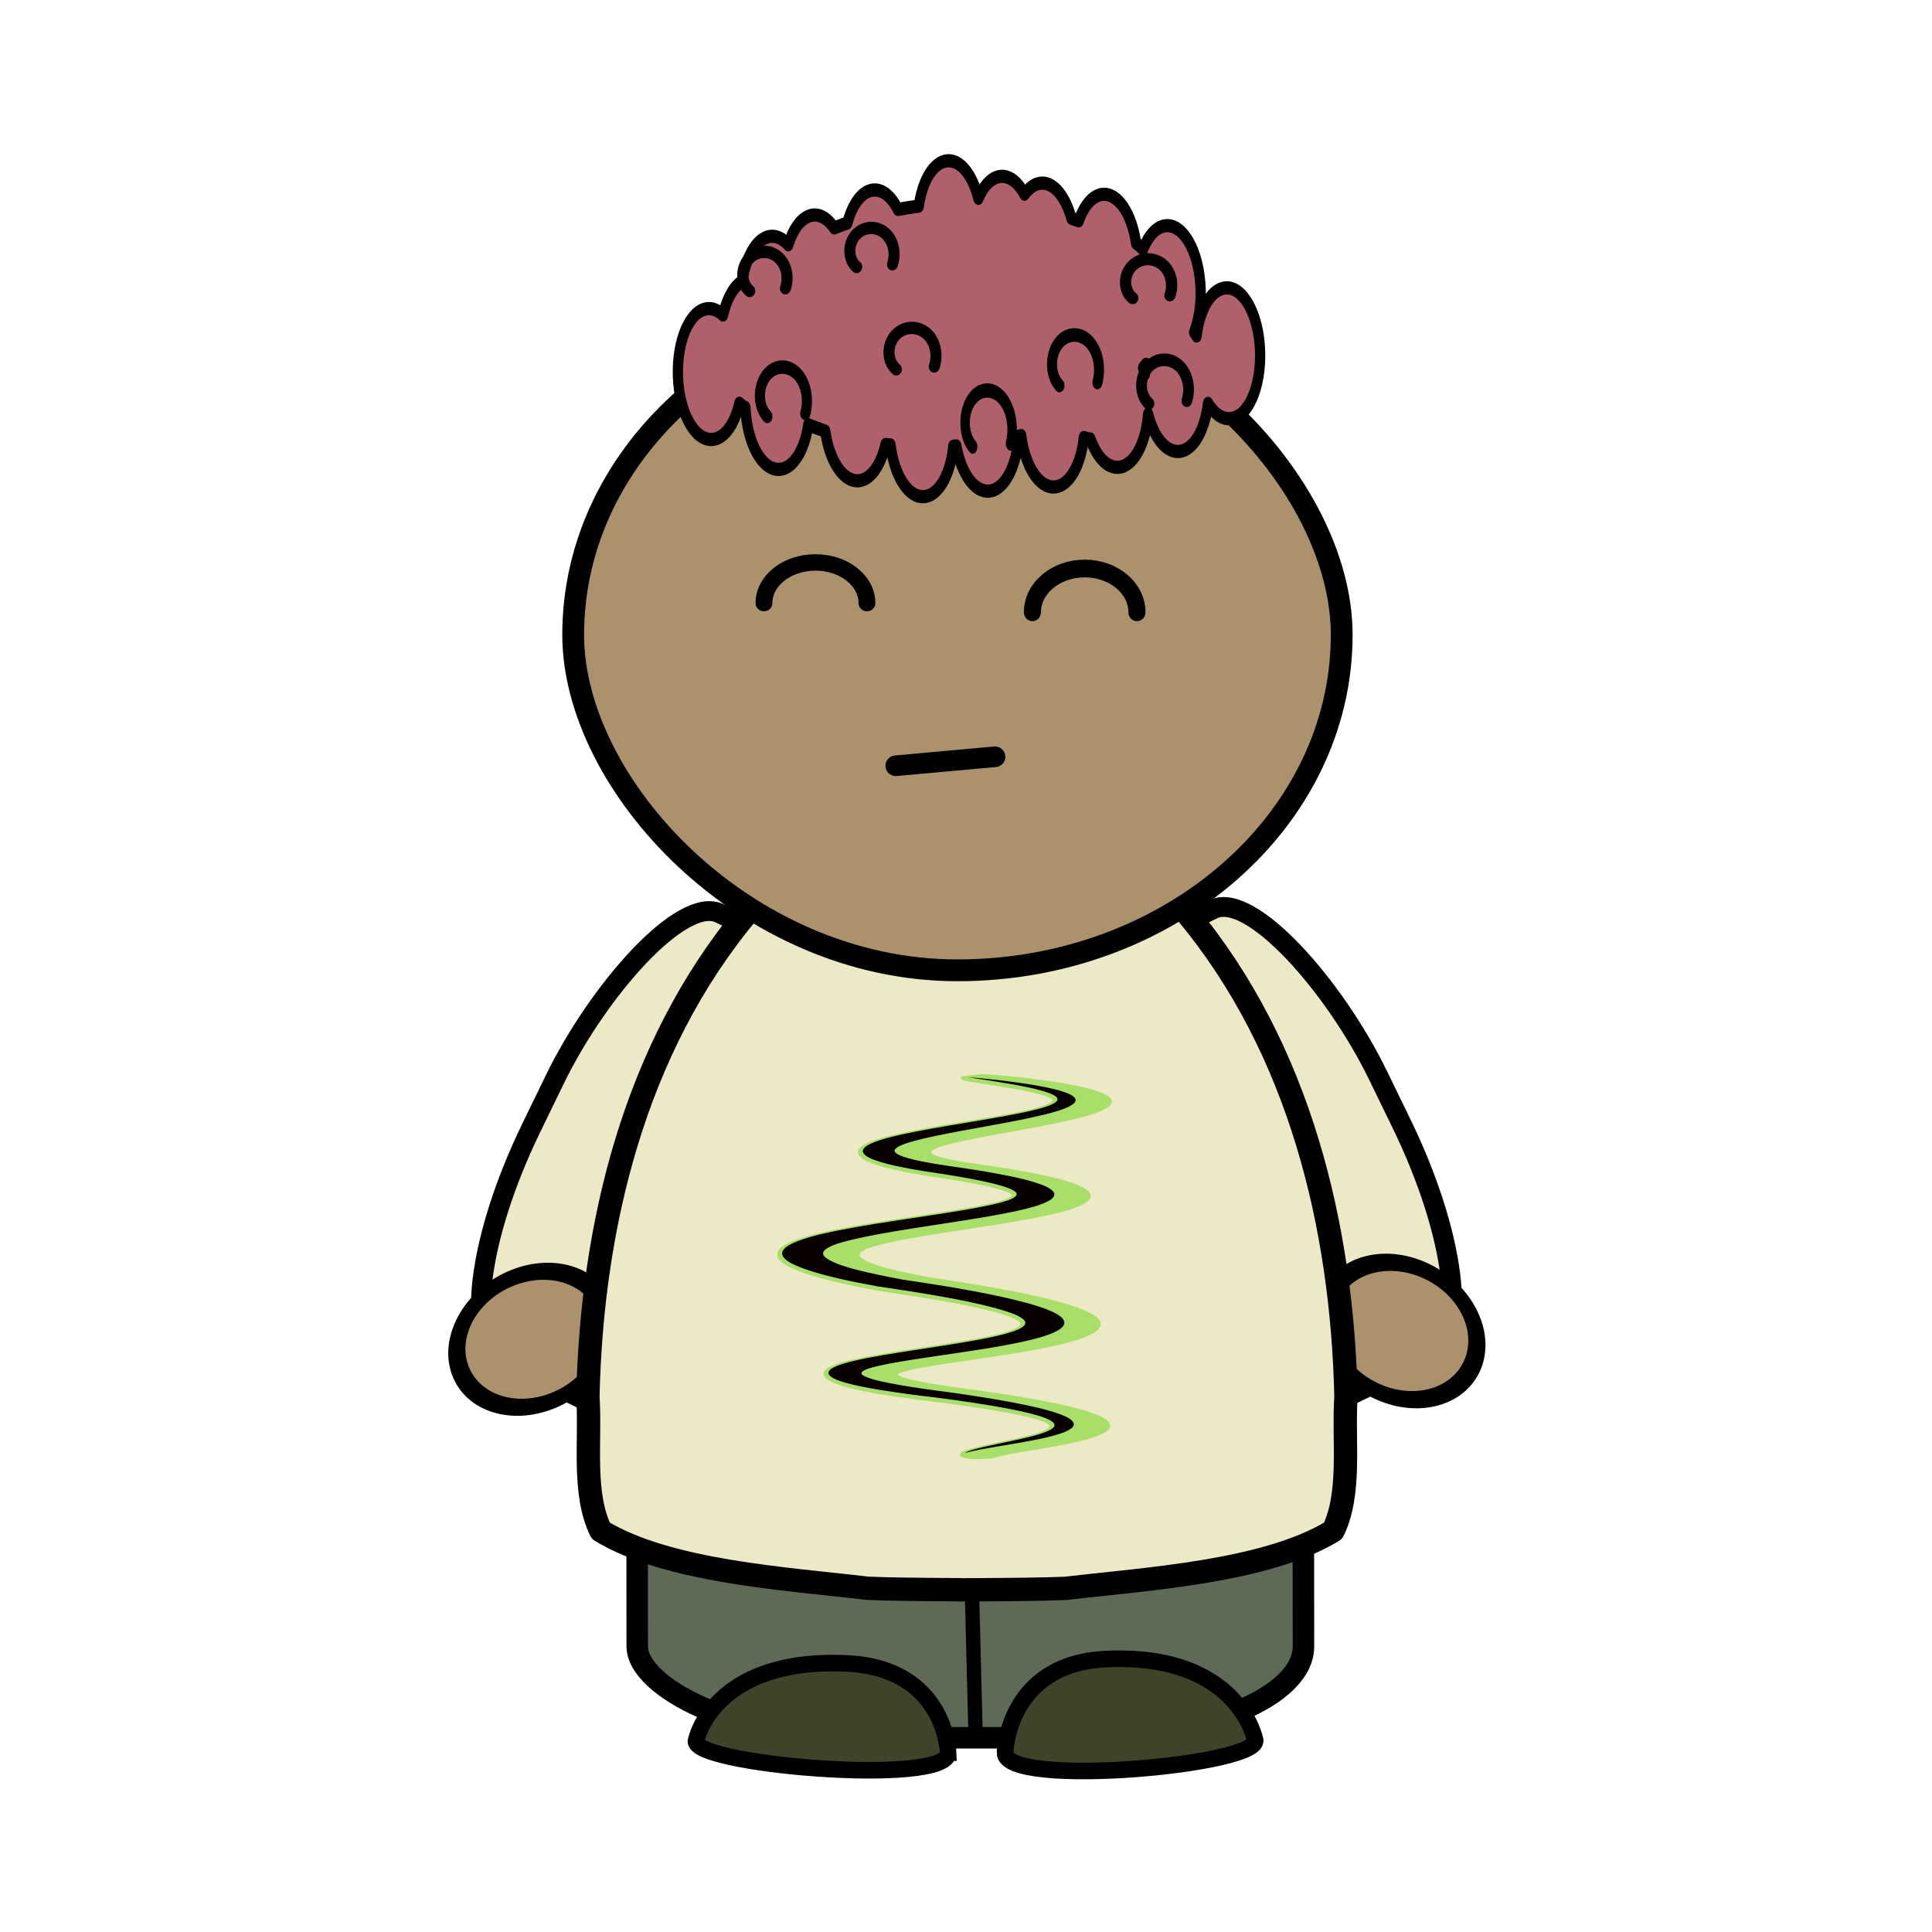 <svg:svg xmlns:dc="http://purl.org/dc/elements/1.1/" xmlns:ns2="http://creativecommons.org/ns#" xmlns:rdf="http://www.w3.org/1999/02/22-rdf-syntax-ns#" xmlns:svg="http://www.w3.org/2000/svg" height="1072.682" id="svg5442" version="1.1" viewBox="-161.84 -4.659 1072.682 1072.682" width="1072.682">
  <svg:g id="layer1">
    <svg:g id="g5375" transform="translate(1368.5 743.15)">
      <svg:rect fill="#ede8c5" fill-rule="evenodd" height="276" id="rect3252-4" rx="42" ry="123" stroke="#000" stroke-linecap="round" stroke-linejoin="round" stroke-width="11" transform="matrix(-.899 -.437 -.437 .899 0 0)" width="172" x="992.7" y="277.99" />
      <svg:path d="m-1064 429.36c0 65.722-60.889 119-136 119s-136-53.278-136-119 60.889-119 136-119 136 53.278 136 119z" fill="#ab926c" fill-rule="evenodd" id="path3954-8" stroke="#000" stroke-linecap="round" stroke-linejoin="round" stroke-width="30.071" transform="matrix(.281 .07 -.147 .307 -834.34 -52.03)" />
      <svg:rect fill="#ede8c5" fill-rule="evenodd" height="276" id="rect3252" rx="42" ry="123" stroke="#000" stroke-linecap="round" stroke-linejoin="round" stroke-width="11" transform="rotate(-25.934)" width="172" x="-794.24" y="-593.21" />
      <svg:path d="m-1064 429.36c0 65.722-60.889 119-136 119s-136-53.278-136-119 60.889-119 136-119 136 53.278 136 119z" fill="#ab926c" fill-rule="evenodd" id="path3954-7-1" stroke="#000" stroke-linecap="round" stroke-linejoin="round" stroke-width="30.071" transform="matrix(-.281 .071 .147 .31 -1152.7 -56.718)" />
      <svg:rect fill="#5e6a56" fill-rule="evenodd" height="324.82" id="rect3252-6" rx="122.33" ry="50.75" stroke="#000" stroke-linecap="round" stroke-linejoin="round" stroke-width="11.933" transform="matrix(1 -0 .001 1 0 0)" width="369.9" x="-1176.7" y="-107.81" />
      <svg:path d="m-988.79 211.09-1.818-71.556" fill="none" id="path3928-9" stroke="#000" stroke-linecap="round" stroke-linejoin="round" stroke-width="7.968" />
      <svg:path d="m-991.84-306c-0.698 0.01-1.397 0.039-2.094 0.061-0.395-0.01-0.792-0.025-1.188-0.03-0.61-0.009-1.232-0-1.844 0v0.152c-46.718 2.539-89.997 30.38-119 65.528-62.167 74.839-85.876 173.4-87.969 267.99 1.633 24.259-3.139 53.38 7.156 74.415 37.409 22.787 103.38 26.601 148.34 31.927 11.934 0.53 30.889 0.677 51.469 0.791v0.061c2.159-0.012 4.214-0.019 6.344-0.03 0.21-0.001 0.416 0.001 0.625 0 20.58-0.114 39.535-0.261 51.469-0.791 44.969-5.326 110.93-9.14 148.34-31.927 10.295-21.035 5.523-50.156 7.156-74.415-2.093-94.583-25.802-193.15-87.969-267.99-29.003-35.148-72.282-62.989-119-65.528v-0.22c-0.611-0-1.233-0.009-1.844 0z" fill="#ede8c5" fill-rule="evenodd" id="path3932-5-3" stroke="#000" stroke-linecap="round" stroke-linejoin="round" stroke-width="12.956" />
      <svg:rect fill="#ab926c" fill-rule="evenodd" height="372.59" id="rect2993-2-9" rx="268.07" ry="186.29" stroke="#000" stroke-linecap="round" stroke-linejoin="round" stroke-width="12.101" width="426.7" x="-1212.1" y="-581.66" />
      <svg:path d="m-972.32 225.25s1.227-49.225 55.78-51.9c73.385-3.598 82.908 44.35 82.908 44.35 6.543 14.298-139.27 27.679-138.69 7.55z" fill="#3f432a" id="path4010-7" stroke="#000" stroke-width="9.209" />
      <svg:path d="m-1003.9 225.3s-1.237-46.986-56.237-49.539c-73.987-3.434-83.588 42.333-83.588 42.333-6.596 13.648 140.41 26.42 139.82 7.207z" fill="#3f432a" id="path4010-1-9" stroke="#000" stroke-width="9.209" />
      <svg:g id="g7724" stroke="#000" stroke-linecap="round" stroke-linejoin="round" transform="matrix(1.049 0 0 1.351 -1401.6 -270.36)">
        <svg:path d="m378.83-287.33c-7.417 0.365-13.364 8.108-15.268 18.642-3.739 0.382-7.405 0.828-11.017 1.358-3.324-5.126-7.875-8.234-12.816-7.991-6.158 0.303-11.284 5.707-13.948 13.553-2.37 0.649-4.718 1.327-6.984 2.041-3.052-3.486-6.792-5.504-10.795-5.307-5.814 0.286-10.729 5.101-13.502 12.241-2.691-2.375-5.794-3.652-9.062-3.491-7.375 0.363-13.305 8.028-15.244 18.471-4.603 2.093-8.291 7.214-10.243 13.879-2.425-1.804-5.128-2.768-7.962-2.629-9.425 0.464-16.511 12.847-15.888 27.736 0.623 14.889 8.712 26.49 18.138 26.025 6.513-0.321 11.885-6.308 14.392-14.899 1.006 0.748 2.078 1.341 3.171 1.779 0.828 14.574 8.794 25.875 18.081 25.417 7.351-0.362 13.259-7.977 15.217-18.368 2.864 0.952 5.866 1.831 8.964 2.647 2.147 12.067 9.333 20.79 17.526 20.387 6.506-0.321 11.881-6.324 14.392-14.899 0.875 0.081 1.753 0.138 2.636 0.21 1.958 12.498 9.274 21.642 17.656 21.229 7.898-0.389 14.102-9.143 15.556-20.727 0.543-0.027 1.081-0.083 1.622-0.114 2.516 11.113 9.394 18.954 17.169 18.571 8.315-0.41 14.804-10.078 15.791-22.571 0.459-0.087 0.909-0.181 1.365-0.271 1.987 12.434 9.298 21.539 17.651 21.127 7.803-0.384 13.961-8.942 15.51-20.317 1.118 0.381 2.289 0.588 3.467 0.61 3.332 7.273 8.789 11.923 14.814 11.626 8.147-0.401 14.545-9.694 15.729-21.822 3.018 9.358 9.289 15.667 16.282 15.322 7.681-0.378 13.771-8.662 15.439-19.77 3.187 4.115 7.271 6.499 11.65 6.283 9.425-0.464 16.513-12.813 15.89-27.702-0.623-14.889-8.712-26.49-18.138-26.025-7.673 0.378-13.797 8.646-15.472 19.738-0.415-0.534-0.838-1.024-1.283-1.498 2.385-4.837 3.699-11.038 3.416-17.786-0.623-14.889-8.712-26.49-18.138-26.025-5.106 0.252-9.507 3.998-12.387 9.742-1.14-1.048-2.334-1.912-3.61-2.538-2.214-11.907-9.328-20.485-17.451-20.085-5.437 0.268-10.083 4.503-12.933 10.889-1.268-0.365-2.553-0.726-3.861-1.066-3.123-8.848-9.17-14.756-15.932-14.423-3.331 0.164-6.372 1.823-8.882 4.545-3.283-4.742-7.68-7.565-12.413-7.332-4.881 0.241-9.13 3.69-12.011 9.01-3.006-9.412-9.269-15.769-16.286-15.424zm105.01 83.628c-0.258 1.286-0.452 2.634-0.583 4-0.285-0.892-0.61-1.733-0.952-2.567 0.518-0.485 1.05-0.942 1.535-1.433z" fill="#af606b" fill-rule="evenodd" id="rect5543-8" stroke-width="5.433" />
        <svg:path d="m912.76-58.549c-6.509-5.511-6.778-15.516-1.366-21.874 6.344-7.452 17.828-7.75 25.113-1.516 6.568 5.62 8.5 15.129 5.197 23.026" fill="none" id="path7570-4" stroke-width="7.609" transform="matrix(.694 -.034 .031 .733 -193.6 -121.01)" />
        <svg:path d="m912.76-58.549c-6.509-5.511-6.778-15.516-1.366-21.874 6.344-7.452 17.828-7.75 25.113-1.516 6.568 5.62 8.5 15.129 5.197 23.026" fill="none" id="path7570-0" stroke-width="8.42" transform="matrix(.694 -.034 .025 .599 -280.3 -135.49)" />
        <svg:path d="m912.76-58.549c-6.509-5.511-6.778-15.516-1.366-21.874 6.344-7.452 17.828-7.75 25.113-1.516 6.568 5.62 8.5 15.129 5.197 23.026" fill="none" id="path7570-6" stroke-width="8.181" transform="matrix(.694 -.034 .027 .634 -146.49 -119.36)" />
        <svg:path d="m912.76-58.549c-6.509-5.511-6.778-15.516-1.366-21.874 6.344-7.452 17.828-7.75 25.113-1.516 6.568 5.62 8.5 15.129 5.197 23.026" fill="none" id="path7570-6-0" stroke-width="8.774" transform="matrix(.681 -.034 .024 .562 -143.37 -166.9)" />
        <svg:path d="m912.76-58.549c-6.509-5.511-6.778-15.516-1.366-21.874 6.344-7.452 17.828-7.75 25.113-1.516 6.568 5.62 8.5 15.129 5.197 23.026" fill="none" id="path7570-6-08" stroke-width="7.214" transform="matrix(.694 -.034 .034 .815 -239.4 -91.115)" />
        <svg:path d="m912.76-58.549c-6.509-5.511-6.778-15.516-1.366-21.874 6.344-7.452 17.828-7.75 25.113-1.516 6.568 5.62 8.5 15.129 5.197 23.026" fill="none" id="path7570-6-6" stroke-width="8.938" transform="matrix(.654 -.032 .024 .564 -264.81 -181.43)" />
        <svg:path d="m912.76-58.549c-6.509-5.511-6.778-15.516-1.366-21.874 6.344-7.452 17.828-7.75 25.113-1.516 6.568 5.62 8.5 15.129 5.197 23.026" fill="none" id="path7570-6-6-7" stroke-width="8.938" transform="matrix(.654 -.032 .024 .564 -321.46 -171.58)" />
        <svg:path d="m912.76-58.549c-6.509-5.511-6.778-15.516-1.366-21.874 6.344-7.452 17.828-7.75 25.113-1.516 6.568 5.62 8.5 15.129 5.197 23.026" fill="none" id="path7570-01" stroke-width="7.7" transform="matrix(.694 -.034 .03 .716 -348.27 -109.28)" />
      </svg:g>
      <svg:path d="m333.1 704.51c0 48.458-48.669 87.74-108.7 87.74-60.036 0-108.7-39.283-108.7-87.74v0" fill="none" id="path3864-0-2-3-9-8" stroke="#000" stroke-linecap="round" stroke-linejoin="round" stroke-width="35.518" transform="matrix(.263 0 0 -.257 -1136.6 -231.92)" />
      <svg:path d="m333.1 704.51c0 48.458-48.669 87.74-108.7 87.74-60.036 0-108.7-39.283-108.7-87.74v0" fill="none" id="path3864-0-0-1-4-7-4" stroke="#000" stroke-linecap="round" stroke-linejoin="round" stroke-width="35.518" transform="matrix(.267 0 0 -.277 -988.02 -212.71)" />
      <svg:path d="m-1033-322.64 55.105-5" fill="none" id="path4540" stroke="#000" stroke-linecap="round" stroke-linejoin="round" stroke-width="11.442" />
      <svg:g fill="#090000" fill-rule="evenodd" id="g5371" stroke="#a7df69" transform="matrix(0 .528 -2.533 0 -1083.4 478.26)">
        <svg:path d="m-1188.5-38.122c-0.244-0.132 0.067-1.321 0.995-3.458 0.928-2.138 2.451-5.242 4.983-8.994 1.653-2.456 3.76-5.237 6.793-7.849 1.877-1.625 4.192-3.162 7.068-4.109 2.211-0.709 4.679-0.968 7.209-0.606 2.364 0.354 4.67 1.179 6.8 2.332 2.22 1.194 4.309 2.687 6.271 4.339 4.09 3.44 7.867 7.593 11.64 11.905 3.542 4.03 7.092 8.278 11.085 12.216 1.71 1.685 3.473 3.298 5.358 4.705 1.642 1.216 3.321 2.289 5.066 2.999 1.533 0.62 3.11 1.023 4.604 1.01 1.508 0.025 3.107-0.37 4.622-1.055 1.904-0.845 3.72-2.268 5.503-3.95 2.349-2.247 4.446-4.975 6.464-7.952 2.738-3.997 5.808-8.018 9.468-11.775 2.552-2.641 5.529-5.193 9.108-7.233 2.657-1.526 5.758-2.64 9.188-2.977v-0c3.007-0.244 6 0.198 8.761 1.242v0c2.84 1.09 5.348 2.629 7.523 4.367 2.429 1.922 4.583 4.054 6.543 6.238 4.361 4.85 8.12 10.079 11.857 15.141 3.757 5.056 7.452 10.046 11.678 14.358 3.712 3.69 7.605 7.001 11.93 8.364 1.979 0.673 4.09 0.994 6.149 0.89v-9e-7c2.338-0.087 4.774-0.758 7.167-1.766 1.484-0.602 2.925-1.337 4.33-2.182 5.47-3.293 10.29-8.194 14.937-13.29 7.057-10.075 14.933-19.937 24.854-27.467 3.293-2.513 6.978-4.742 11.072-6.303 0-0 0-0 0-0 3.264-1.246 6.825-1.936 10.488-1.851 3.323 0.11 6.518 0.887 9.421 2.182 2.986 1.342 5.607 3.096 7.898 5.028 5.129 4.335 9.044 9.341 12.511 14.133 3.676 5.026 6.903 9.938 10.371 14.261 1.563 1.94 3.11 3.727 4.763 5.22 1.457 1.288 2.869 2.371 4.303 2.963 1.254 0.534 2.598 0.794 3.789 0.641 1.506-0.103 3.129-0.904 4.741-1.923 2.399-1.564 4.503-3.777 6.531-6.147 3.071-3.638 5.673-7.593 8.089-11.547 4.104-6.038 8.438-11.603 13.153-16.281 3.462-3.461 7.319-6.489 11.545-8.493 3.287-1.567 6.885-2.319 10.352-2.069 3.326 0.292 6.228 1.457 8.624 2.946 2.784 1.727 4.958 3.749 6.788 5.678 2.228 2.338 4.001 4.563 5.556 6.505 1.891 2.355 3.429 4.283 4.773 5.73 0.653 0.686 1.233 1.277 1.753 1.753 0.52 0.476 0.977 0.84 1.359 1.122 0.763 0.565 1.215 0.835 1.167 1.011-0.048 0.175-0.613 0.247-1.631-0.048-0.509-0.147-1.127-0.394-1.819-0.769-0.691-0.375-1.456-0.883-2.245-1.494-1.676-1.27-3.583-3.069-5.713-5.186-1.77-1.756-3.714-3.756-5.975-5.743-1.87-1.636-3.935-3.289-6.321-4.514-2.014-1.029-4.286-1.787-6.598-1.802-2.406-0.07-5.008 0.701-7.516 2.015-3.328 1.752-6.432 4.531-9.503 7.811-4.101 4.418-7.882 9.733-11.61 15.63-2.328 4.169-4.965 8.465-8.245 12.619-2.146 2.752-4.7 5.527-7.955 7.869-2.234 1.638-5.002 2.962-8.249 3.471-2.772 0.357-5.546-0.029-8.054-1.06-2.613-1.093-4.854-2.627-6.745-4.306-2.175-1.901-4.089-3.983-5.839-6.089-3.895-4.67-7.321-9.646-10.901-14.369-3.485-4.548-6.989-8.975-11.19-12.33-1.838-1.471-3.747-2.74-5.74-3.573-1.885-0.797-3.902-1.274-5.875-1.296-2.195-0.062-4.526 0.455-6.818 1.322 0 0-0 0-0 0-2.944 1.115-5.792 2.924-8.594 5.049-4.358 3.325-8.343 7.302-12.113 11.7-3.77 4.398-7.326 9.216-10.85 14.181-4.872 5.626-10.538 11.268-17.511 15.52-1.79 1.092-3.658 2.085-5.61 2.959-3.279 1.428-6.881 2.361-10.656 2.554 0 4e-7 -0 7e-7 -0 0-3.376 0.145-6.717-0.362-9.842-1.442-6.522-2.363-11.682-6.521-15.794-10.909-4.788-4.995-8.724-10.345-12.435-15.471-3.774-5.179-7.276-10.193-11.126-14.544-1.726-1.946-3.46-3.73-5.3-5.205-1.651-1.307-3.3-2.398-4.968-3.026 0-0 0-0-0-0-1.539-0.595-3.17-0.885-4.688-0.763l-0 0c-1.787 0.085-3.679 0.783-5.528 1.744-2.558 1.347-4.911 3.343-7.187 5.551-3.22 3.152-6.049 6.726-8.715 10.41-2.275 3.244-4.838 6.372-7.824 9.124-2.261 2.107-4.91 3.984-7.943 5.308-2.53 1.091-5.299 1.644-8.105 1.558-2.735-0.122-5.275-0.811-7.524-1.849-2.501-1.15-4.674-2.607-6.587-4.157-2.208-1.778-4.158-3.677-5.942-5.577-4.162-4.428-7.632-8.914-10.944-13.032-3.588-4.439-6.914-8.499-10.442-11.768-1.684-1.558-3.364-2.923-5.096-3.974-1.652-0.994-3.314-1.738-4.947-2.069-1.702-0.364-3.45-0.308-5.04 0.079-2.128 0.496-4.075 1.605-5.805 2.835-2.808 2.01-4.99 4.388-6.827 6.527-2.801 3.271-4.731 6.045-6.102 7.887-1.371 1.842-2.165 2.773-2.409 2.641v0z" id="path5346-3" stroke-linecap="round" stroke-linejoin="round" stroke-width="8" />
        <svg:path d="m-1190-34.638c-0.244-0.132 0.067-1.321 0.995-3.458 0.928-2.138 2.451-5.242 4.983-8.994 1.653-2.456 3.76-5.237 6.793-7.849 1.877-1.625 4.192-3.162 7.068-4.109 2.211-0.709 4.679-0.968 7.209-0.606 2.364 0.354 4.67 1.179 6.8 2.332 2.22 1.194 4.309 2.687 6.271 4.339 4.09 3.44 7.867 7.593 11.64 11.905 3.542 4.03 7.092 8.278 11.085 12.216 1.71 1.685 3.473 3.298 5.358 4.705 1.642 1.216 3.321 2.289 5.066 2.999 1.533 0.62 3.11 1.023 4.604 1.01 1.508 0.025 3.107-0.37 4.622-1.055 1.904-0.845 3.72-2.268 5.503-3.95 2.349-2.247 4.446-4.975 6.464-7.952 2.738-3.997 5.808-8.018 9.468-11.775 2.552-2.641 5.529-5.193 9.108-7.233 2.657-1.526 5.758-2.64 9.188-2.977v-0c3.007-0.244 6 0.198 8.761 1.242 0 0 0 0 0 0 2.84 1.09 5.348 2.629 7.523 4.367 2.429 1.922 4.583 4.054 6.543 6.238 4.361 4.85 8.12 10.079 11.857 15.141 3.757 5.056 7.452 10.046 11.678 14.358 3.712 3.69 7.605 7.001 11.93 8.364 1.979 0.673 4.09 0.994 6.149 0.89v-8e-7c2.338-0.087 4.774-0.758 7.167-1.766 1.484-0.602 2.925-1.337 4.33-2.182 5.47-3.293 10.29-8.194 14.937-13.29 7.057-10.075 14.933-19.937 24.854-27.467 3.293-2.513 6.978-4.742 11.072-6.303 0-0 0-0 0-0 3.264-1.246 6.825-1.936 10.488-1.851 3.323 0.11 6.518 0.887 9.421 2.182 2.986 1.342 5.607 3.096 7.898 5.028 5.129 4.335 9.044 9.341 12.511 14.133 3.676 5.026 6.903 9.938 10.371 14.261 1.563 1.94 3.11 3.727 4.763 5.22 1.457 1.288 2.869 2.371 4.303 2.963 1.254 0.534 2.598 0.794 3.789 0.641 1.506-0.103 3.129-0.904 4.741-1.923 2.399-1.564 4.503-3.777 6.531-6.147 3.071-3.638 5.673-7.593 8.089-11.547 4.104-6.038 8.438-11.603 13.153-16.281 3.462-3.461 7.319-6.489 11.545-8.493 3.287-1.567 6.885-2.319 10.352-2.069 3.326 0.292 6.228 1.457 8.624 2.946 2.784 1.727 4.958 3.749 6.788 5.678 2.228 2.338 4.001 4.563 5.556 6.505 1.891 2.355 3.429 4.283 4.773 5.73 0.653 0.686 1.233 1.277 1.753 1.753 0.52 0.476 0.977 0.84 1.359 1.122 0.763 0.565 1.215 0.835 1.167 1.011-0.048 0.175-0.613 0.247-1.631-0.048-0.509-0.147-1.127-0.394-1.819-0.769-0.691-0.375-1.456-0.883-2.245-1.494-1.676-1.27-3.583-3.069-5.713-5.186-1.77-1.756-3.714-3.756-5.975-5.743-1.87-1.636-3.935-3.289-6.321-4.514-2.014-1.029-4.286-1.787-6.598-1.802-2.406-0.07-5.008 0.701-7.516 2.015-3.328 1.752-6.432 4.531-9.503 7.811-4.101 4.418-7.882 9.733-11.61 15.63-2.328 4.169-4.965 8.465-8.245 12.619-2.146 2.752-4.7 5.527-7.955 7.869-2.234 1.638-5.002 2.962-8.249 3.471-2.772 0.357-5.546-0.029-8.054-1.06-2.613-1.093-4.854-2.627-6.745-4.306-2.175-1.901-4.089-3.983-5.839-6.089-3.895-4.67-7.321-9.646-10.901-14.369-3.485-4.548-6.989-8.975-11.19-12.33-1.838-1.471-3.747-2.74-5.74-3.573-1.885-0.797-3.902-1.274-5.875-1.296-2.195-0.062-4.526 0.455-6.818 1.322 0 0-0 0-0 0-2.944 1.115-5.792 2.924-8.594 5.049-4.358 3.325-8.343 7.302-12.113 11.7-3.77 4.398-7.326 9.216-10.85 14.181-4.872 5.626-10.538 11.268-17.511 15.52-1.79 1.092-3.658 2.085-5.61 2.959-3.279 1.428-6.881 2.361-10.657 2.554v0c-3.376 0.145-6.717-0.362-9.842-1.442-6.522-2.363-11.682-6.521-15.794-10.909-4.788-4.995-8.724-10.345-12.435-15.471-3.774-5.179-7.276-10.193-11.126-14.544-1.726-1.946-3.46-3.73-5.3-5.205-1.651-1.307-3.3-2.398-4.968-3.026v-0c-1.539-0.595-3.17-0.884-4.688-0.763v0c-1.787 0.085-3.679 0.783-5.528 1.744-2.558 1.347-4.911 3.343-7.187 5.551-3.22 3.152-6.049 6.726-8.715 10.41-2.275 3.244-4.838 6.372-7.824 9.124-2.261 2.107-4.91 3.984-7.943 5.308-2.53 1.091-5.299 1.644-8.105 1.558-2.735-0.122-5.275-0.811-7.524-1.849-2.501-1.15-4.674-2.607-6.587-4.157-2.208-1.778-4.158-3.677-5.942-5.577-4.162-4.428-7.632-8.914-10.944-13.032-3.588-4.439-6.914-8.499-10.442-11.768-1.684-1.558-3.364-2.923-5.096-3.974-1.652-0.994-3.314-1.738-4.947-2.069-1.702-0.364-3.45-0.308-5.04 0.079-2.128 0.496-4.075 1.605-5.805 2.835-2.808 2.01-4.99 4.388-6.827 6.527-2.801 3.271-4.731 6.045-6.102 7.887-1.371 1.842-2.165 2.773-2.409 2.641z" id="path5346" />
      </svg:g>
    </svg:g>
  </svg:g>
</svg:svg>